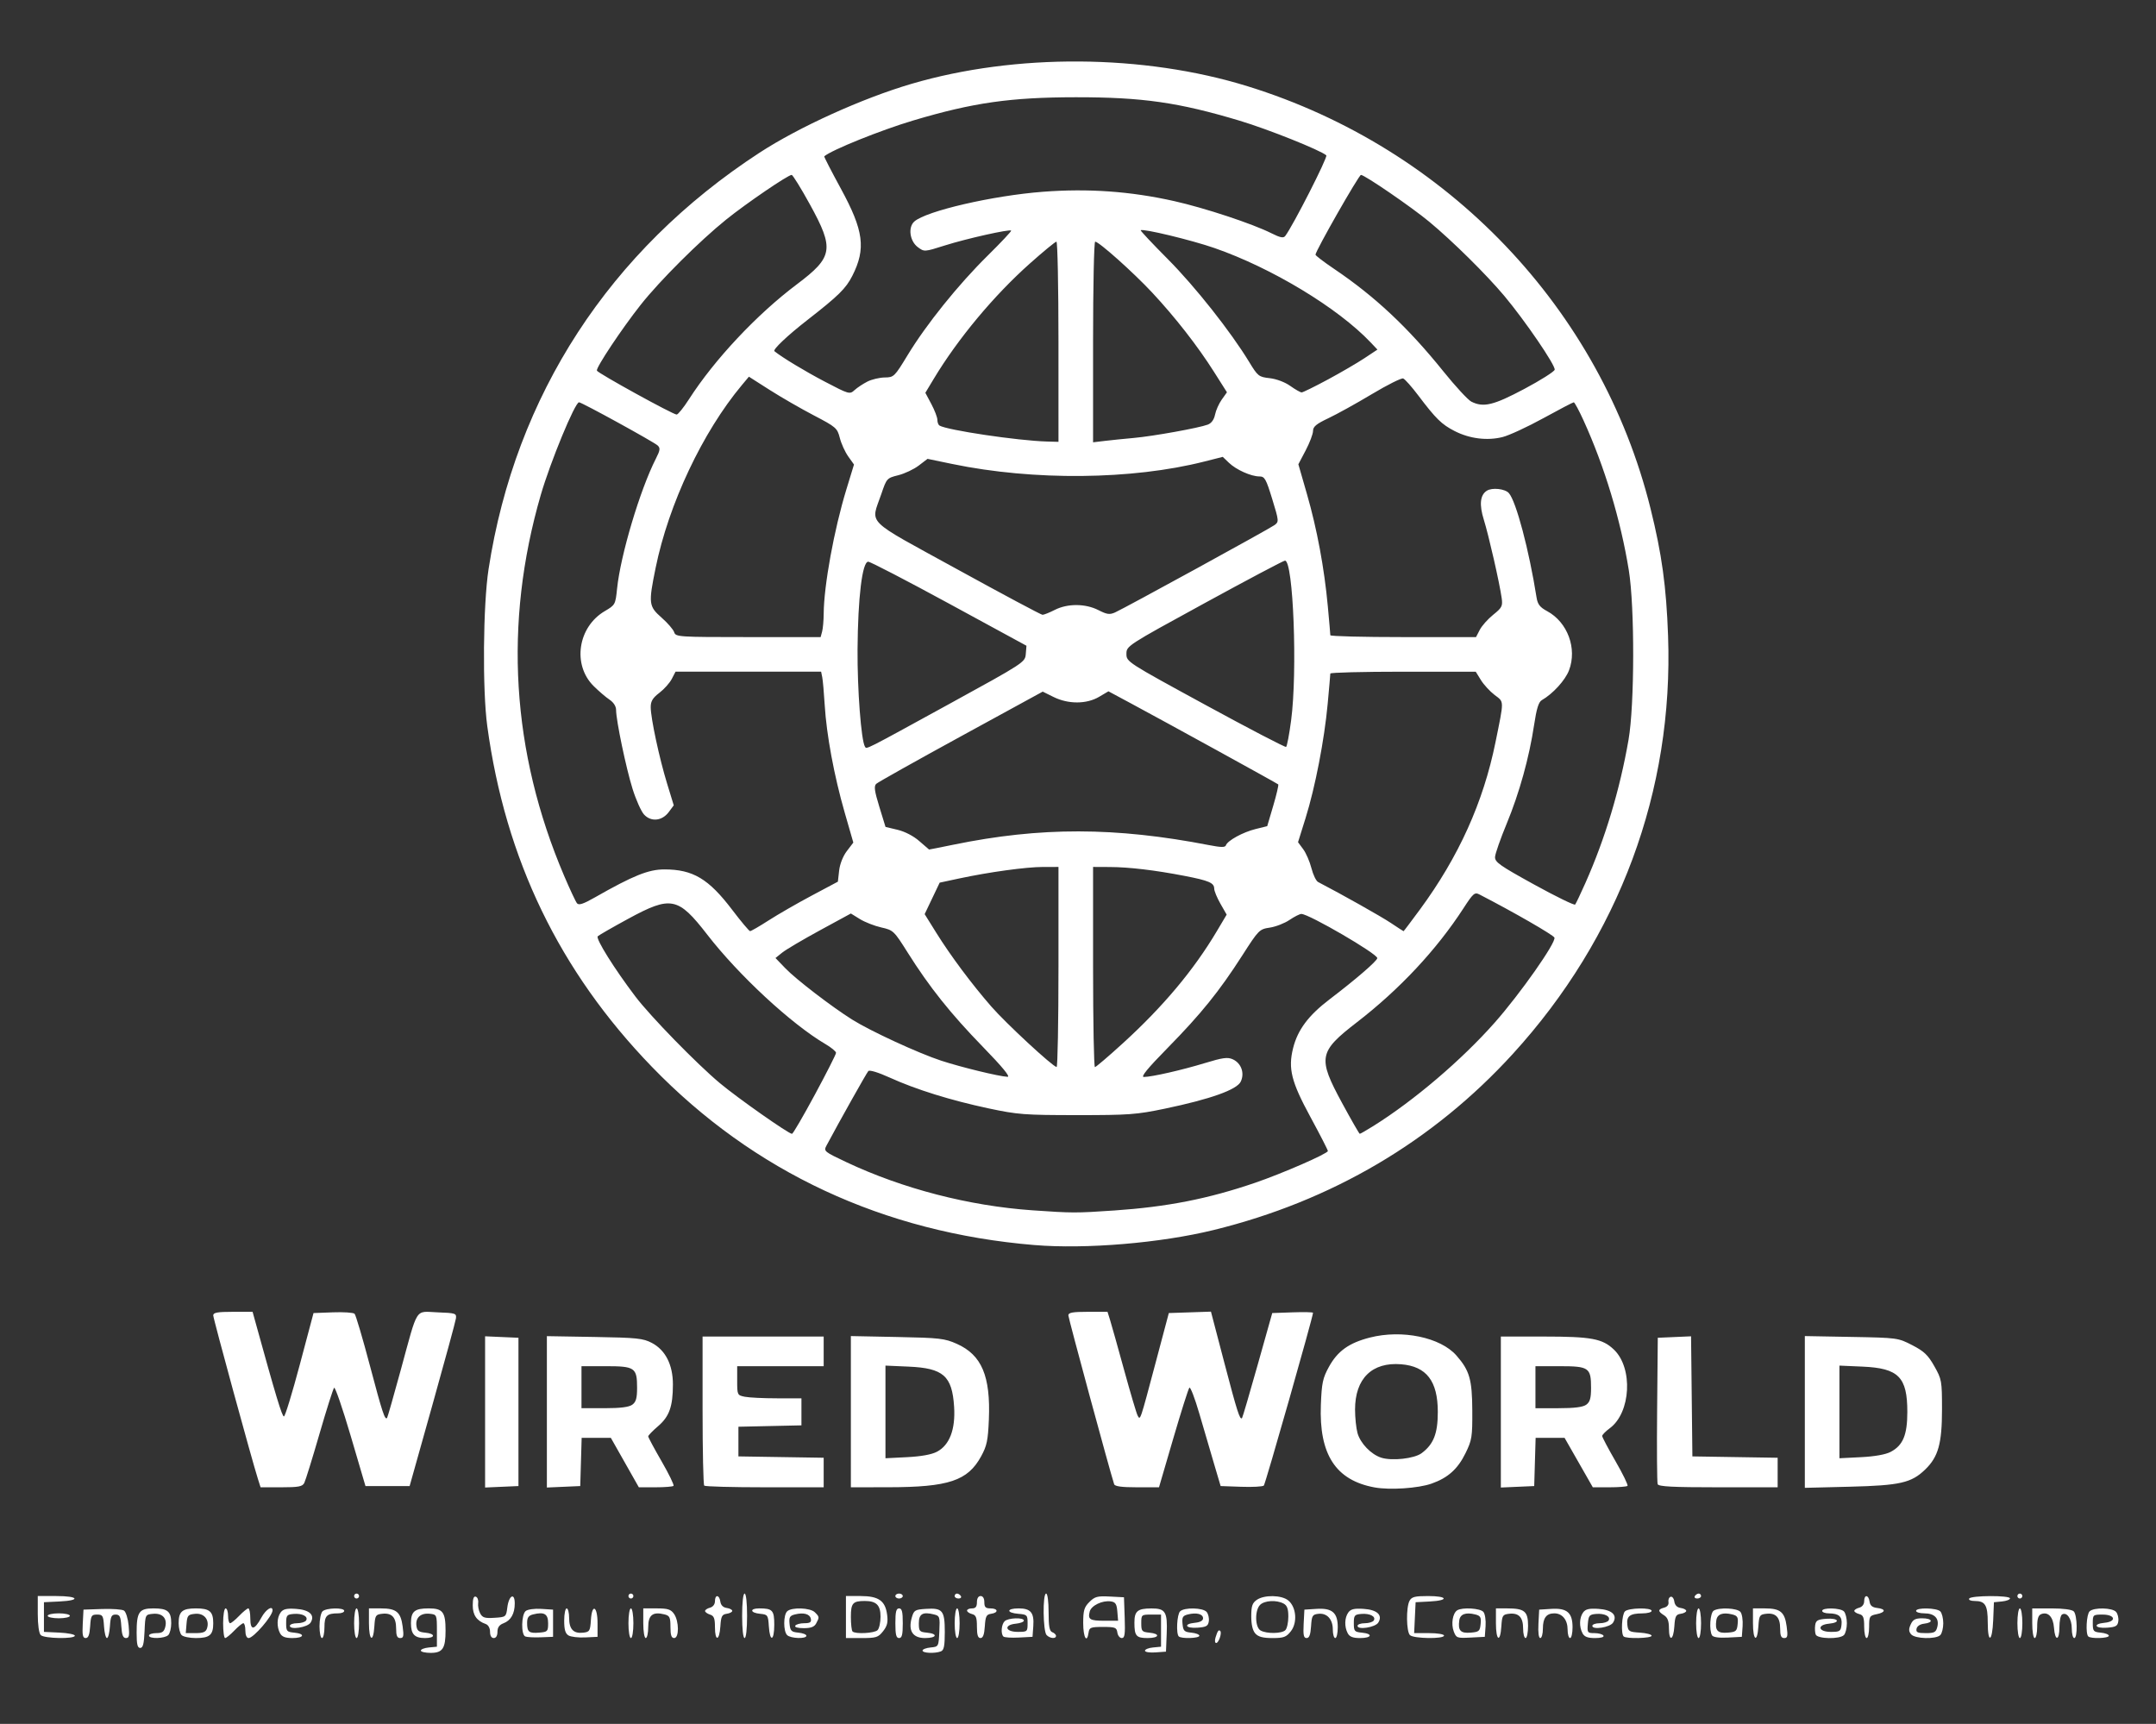 <?xml version="1.0" encoding="UTF-8" standalone="no"?>
<!-- Created with Inkscape (http://www.inkscape.org/) -->

<svg
   width="868mm"
   height="694mm"
   viewBox="0 0 868 694"
   version="1.1"
   id="svg5"
   xml:space="preserve"
   sodipodi:docname="wired_world_logo.svg"
   xmlns:inkscape="http://www.inkscape.org/namespaces/inkscape"
   xmlns:sodipodi="http://sodipodi.sourceforge.net/DTD/sodipodi-0.dtd"
   xmlns="http://www.w3.org/2000/svg"
   xmlns:svg="http://www.w3.org/2000/svg"><rect x="0" y="0" width="868" height="694" fill="#333333" stroke="none"/><sodipodi:namedview
     id="namedview7"
     pagecolor="#ffffff"
     bordercolor="#000000"
     borderopacity="0.25"
     inkscape:showpageshadow="2"
     inkscape:pageopacity="0.0"
     inkscape:pagecheckerboard="0"
     inkscape:deskcolor="#d1d1d1"
     inkscape:document-units="mm"
     showgrid="false"
     inkscape:lockguides="false" /><defs
     id="defs2" /><g
     inkscape:label="Layer 1"
     inkscape:groupmode="layer"
     id="layer1"><path
       style="fill:#ffffff;fill-opacity:1;stroke-width:0.995"
       d="m 169.429,664.491 c 0,-0.513 1.455,-1.072 3.234,-1.244 l 3.234,-0.312 v -6.467 c 0,-6.35 -0.051,-6.473 -2.796,-6.788 -3.633,-0.417 -5.838,1.486 -5.463,4.713 0.244,2.099 0.895,2.63 3.533,2.884 4.232,0.408 4.192,2.176 -0.05,2.176 -4.224,0 -5.671,-1.524 -5.671,-5.97 0,-4.755 1.451,-5.97 7.129,-5.97 5.7,0 6.801,1.45 6.801,8.955 0,7.194 -1.181,8.955 -6.005,8.955 -2.17,0 -3.945,-0.419 -3.945,-0.932 z m 201.983,0 c 0,-0.513 1.455,-1.072 3.234,-1.244 3.232,-0.312 3.234,-0.316 3.529,-6.5 0.28,-5.858 0.164,-6.221 -2.16,-6.804 -4.534,-1.138 -6.095,-0.228 -6.095,3.554 0,3.186 0.263,3.494 3.234,3.781 4.618,0.445 4.007,2.176 -0.768,2.176 -4.921,0 -6.821,-2.925 -5.32,-8.187 0.864,-3.028 1.261,-3.276 5.7,-3.561 6.72,-0.432 7.602,0.645 7.602,9.277 0,5.679 -0.338,7.364 -1.574,7.838 -2.432,0.933 -7.381,0.714 -7.381,-0.328 z m 89.549,0.057 c 0,-0.544 1.455,-1.129 3.234,-1.301 l 3.234,-0.312 v -6.467 -6.467 h -3.98 c -3.885,0 -3.98,0.083 -3.98,3.482 0,3.202 0.261,3.508 3.234,3.794 4.576,0.441 4.028,2.176 -0.688,2.176 -4.58,0 -5.305,-0.847 -5.305,-6.201 0,-4.667 1.243,-5.703 6.866,-5.724 5.631,-0.021 6.488,1.387 6.137,10.091 l -0.294,7.306 -4.229,0.306 c -2.344,0.17 -4.229,-0.135 -4.229,-0.683 z m -405.957,-7.151 c 0,-8.472 0.972,-9.885 6.801,-9.885 5.678,0 7.129,1.215 7.129,5.97 0,1.97 -0.537,4.119 -1.194,4.776 -1.441,1.441 -7.761,1.603 -7.761,0.199 0,-0.547 1.335,-0.995 2.966,-0.995 2.338,0 3.099,-0.529 3.594,-2.5 0.868,-3.456 -1.192,-5.631 -4.982,-5.262 -3.063,0.299 -3.07,0.313 -3.364,7.016 -0.222,5.078 -0.647,6.716 -1.741,6.716 -1.107,0 -1.447,-1.418 -1.447,-6.035 z m 434.37,1.807 c 0.803,-2.612 1.261,-3.243 1.894,-2.61 0.76,0.76 -0.62,4.849 -1.636,4.849 -0.522,0 -0.637,-1.004 -0.258,-2.239 z M 16.4,658.259 c -0.711,-0.711 -1.194,-4.135 -1.194,-8.457 v -7.263 h 7.462 c 9.006,0 10.013,1.774 1.244,2.191 l -6.219,0.296 v 5.97 5.97 l 6.219,0.296 c 3.42,0.163 6.219,0.723 6.219,1.244 0,1.389 -12.316,1.168 -13.731,-0.246 z m 16.915,-4.527 0.298,-5.721 7.462,-0.255 c 4.104,-0.14 8.083,0.148 8.842,0.64 0.759,0.492 1.599,3.182 1.868,5.976 0.4,4.164 0.206,5.081 -1.076,5.081 -1.161,0 -1.643,-1.22 -1.868,-4.726 -0.254,-3.962 -0.625,-4.726 -2.293,-4.726 -1.668,0 -2.039,0.764 -2.293,4.726 -0.167,2.599 -0.702,4.726 -1.189,4.726 -0.487,0 -1.022,-2.127 -1.189,-4.726 -0.276,-4.297 -0.529,-4.726 -2.791,-4.726 -2.262,0 -2.515,0.429 -2.791,4.726 -0.218,3.396 -0.722,4.726 -1.791,4.726 -1.182,0 -1.426,-1.174 -1.189,-5.721 z m 39.8,4.527 c -0.657,-0.657 -1.194,-2.806 -1.194,-4.776 0,-4.726 1.451,-5.97 6.965,-5.97 5.514,0 6.965,1.244 6.965,5.97 0,4.726 -1.451,5.97 -6.965,5.97 -2.517,0 -5.114,-0.537 -5.771,-1.194 z m 10.236,-2.748 c 1.08,-3.401 -1.191,-6.165 -4.78,-5.817 -2.877,0.279 -3.196,0.649 -3.476,4.038 l -0.309,3.731 h 3.973 c 3.074,0 4.113,-0.442 4.593,-1.952 z m 6.479,-2.028 c 0,-3.317 0.442,-5.97 0.995,-5.97 0.547,0 0.995,1.343 0.995,2.985 0,1.642 0.364,2.985 0.809,2.985 0.445,0 2.096,-1.343 3.669,-2.985 1.573,-1.642 3.224,-2.985 3.669,-2.985 0.445,0 0.809,1.828 0.809,4.063 0,4.977 1.636,4.832 4.477,-0.396 1.762,-3.241 4.477,-4.996 4.477,-2.893 0,2.279 -7.671,11.166 -9.639,11.166 -0.788,0 -1.306,-1.184 -1.306,-2.985 0,-1.642 -0.364,-2.985 -0.809,-2.985 -0.445,0 -2.096,1.343 -3.669,2.985 -1.573,1.642 -3.224,2.985 -3.669,2.985 -0.445,0 -0.809,-2.686 -0.809,-5.97 z m 22.92,4.045 c -1.403,-2.621 -1.295,-6.288 0.247,-8.396 0.98,-1.34 2.403,-1.673 6.117,-1.434 5.499,0.355 7.821,2.522 5.933,5.536 -1.208,1.928 -8.352,3.044 -8.352,1.304 0,-0.58 1.317,-1.055 2.926,-1.055 1.609,0 3.234,-0.498 3.61,-1.106 0.987,-1.596 -1.578,-2.936 -5.044,-2.635 -2.699,0.234 -2.985,0.593 -2.985,3.742 0,3.202 0.261,3.508 3.234,3.794 4.588,0.442 4.022,2.176 -0.711,2.176 -2.882,0 -4.223,-0.519 -4.975,-1.925 z m 15.885,-2.851 c 0,-2.627 0.537,-5.313 1.194,-5.97 1.44,-1.44 8.756,-1.606 8.756,-0.199 0,0.547 -1.083,0.995 -2.406,0.995 -4.609,0 -5.554,0.949 -5.554,5.579 0,2.404 -0.448,4.371 -0.995,4.371 -0.547,0 -0.995,-2.149 -0.995,-4.776 z m 13.93,-1.194 c 0,-3.317 0.442,-5.97 0.995,-5.97 0.553,0 0.995,2.653 0.995,5.97 0,3.317 -0.442,5.97 -0.995,5.97 -0.553,0 -0.995,-2.653 -0.995,-5.97 z m 5.97,0 v -5.97 h 4.785 c 6.24,0 7.996,1.444 8.777,7.214 0.537,3.973 0.38,4.726 -0.989,4.726 -1.227,0 -1.628,-0.95 -1.628,-3.858 0,-4.521 -1.762,-6.362 -5.661,-5.915 -2.577,0.295 -2.82,0.692 -3.1,5.047 -0.438,6.818 -2.184,5.824 -2.184,-1.244 z m 48.755,3.451 c 0,-1.5 -0.704,-2.768 -1.741,-3.136 -3.629,-1.287 -5.224,-3.582 -5.224,-7.517 0,-2.69 0.388,-3.776 1.244,-3.485 0.684,0.233 1.107,1.372 0.939,2.531 -0.168,1.159 0.197,3.044 0.809,4.188 0.929,1.736 1.888,2.031 5.777,1.78 4.613,-0.297 4.669,-0.343 5.161,-4.203 0.617,-4.839 2.985,-6.099 2.985,-1.588 0,4.127 -1.554,6.866 -4.538,8 -1.688,0.642 -2.427,1.687 -2.427,3.435 0,1.57 -0.56,2.512 -1.492,2.512 -0.934,0 -1.492,-0.943 -1.492,-2.519 z m 14.179,1.883 c -1.735,-0.732 -1.6,-8.774 0.171,-10.245 0.792,-0.657 3.531,-1.04 6.219,-0.868 l 4.804,0.306 v 5.472 5.472 l -4.975,0.193 c -2.736,0.106 -5.535,-0.043 -6.219,-0.332 z m 9.204,-5.32 c 0,-3.771 -1.562,-4.691 -6.049,-3.565 -1.835,0.46 -2.409,1.272 -2.409,3.405 0,3.691 0.74,4.279 4.939,3.925 3.298,-0.278 3.518,-0.513 3.518,-3.765 z m 8.209,4.906 c -1.284,-0.766 -1.741,-2.332 -1.741,-5.964 0,-2.709 0.448,-4.926 0.995,-4.926 0.547,0 0.995,1.736 0.995,3.858 0,4.521 1.762,6.362 5.661,5.915 2.583,-0.296 2.82,-0.687 3.102,-5.111 0.434,-6.796 2.679,-5.631 2.679,1.391 v 5.39 l -4.975,0.243 c -2.736,0.134 -5.759,-0.224 -6.716,-0.796 z m 24.129,-4.92 c 0,-3.317 0.442,-5.97 0.995,-5.97 0.553,0 0.995,2.653 0.995,5.97 0,3.317 -0.442,5.97 -0.995,5.97 -0.553,0 -0.995,-2.653 -0.995,-5.97 z m 5.97,0 v -5.97 h 5.416 c 4.469,0 5.687,0.387 6.965,2.211 2.054,2.932 2.093,9.729 0.056,9.729 -1.105,0 -1.492,-1.159 -1.492,-4.459 0,-3.891 -0.308,-4.536 -2.416,-5.065 -4.702,-1.18 -6.539,0.256 -6.539,5.113 0,2.426 -0.448,4.41 -0.995,4.41 -0.553,0 -0.995,-2.653 -0.995,-5.97 z m 28.855,1.56 c 0,-3.537 -0.394,-4.536 -1.99,-5.042 -1.094,-0.347 -1.99,-0.997 -1.99,-1.443 0,-0.447 0.895,-1.046 1.99,-1.332 1.191,-0.311 1.99,-1.357 1.99,-2.604 0,-2.795 1.768,-2.668 2.17,0.156 0.204,1.439 1.118,2.352 2.557,2.557 1.231,0.175 2.239,0.703 2.239,1.175 0,0.471 -1.007,1 -2.239,1.175 -1.91,0.271 -2.283,1.011 -2.542,5.044 -0.383,5.97 -2.184,6.23 -2.184,0.316 z m 10.945,-4.545 c 0,-5.307 0.405,-8.955 0.995,-8.955 0.59,0 0.995,3.648 0.995,8.955 0,5.307 -0.405,8.955 -0.995,8.955 -0.59,0 -0.995,-3.648 -0.995,-8.955 z m 10.751,4.229 c -0.291,-4.532 -0.436,-4.739 -3.537,-5.038 -4.02,-0.388 -4.291,-2.176 -0.33,-2.176 5.354,0 6.051,0.757 6.051,6.574 0,6.619 -1.767,7.137 -2.184,0.64 z m 7.358,3.532 c -1.545,-1.545 -1.545,-8.007 0,-9.552 1.742,-1.742 9.311,-1.492 11.172,0.37 1.85,1.85 1.866,1.983 0.534,4.472 -0.756,1.413 -2.094,1.925 -5.034,1.925 -2.416,0 -3.76,-0.395 -3.389,-0.995 0.338,-0.547 1.965,-0.995 3.614,-0.995 2.313,0 2.923,-0.396 2.666,-1.73 -0.384,-1.995 -2.875,-2.696 -6.419,-1.807 -2.082,0.523 -2.421,1.121 -2.16,3.819 0.271,2.805 0.708,3.238 3.543,3.511 1.779,0.171 3.234,0.731 3.234,1.244 0,1.357 -6.356,1.142 -7.761,-0.262 z m 23.681,-7.263 v -8.457 h 5.86 c 7.275,0 9.969,1.879 10.715,7.473 0.414,3.101 0.058,4.568 -1.627,6.706 -1.953,2.477 -2.762,2.736 -8.552,2.736 h -6.395 z m 12.736,5.273 c 0.657,-0.657 1.194,-3.104 1.194,-5.437 0,-4.618 -1.69,-6.303 -6.321,-6.303 -4.856,0 -5.619,0.87 -5.619,6.408 0,2.86 0.298,5.499 0.663,5.864 1.133,1.133 8.824,0.728 10.083,-0.531 z m 7.164,-2.786 c 0,-4.643 0.332,-5.97 1.492,-5.97 1.161,0 1.492,1.327 1.492,5.97 0,4.643 -0.332,5.97 -1.492,5.97 -1.161,0 -1.492,-1.327 -1.492,-5.97 z m 23.88,0 c 0,-3.317 0.442,-5.97 0.995,-5.97 0.553,0 0.995,2.653 0.995,5.97 0,3.317 -0.442,5.97 -0.995,5.97 -0.553,0 -0.995,-2.653 -0.995,-5.97 z m 8.955,1.399 c 0,-3.734 -0.364,-4.666 -1.99,-5.091 -1.094,-0.286 -1.99,-0.916 -1.99,-1.399 0,-0.483 0.895,-0.879 1.99,-0.879 1.459,0 1.99,-0.663 1.99,-2.487 0,-1.548 0.564,-2.487 1.492,-2.487 0.929,0 1.492,0.94 1.492,2.487 0,1.99 0.497,2.487 2.487,2.487 3.095,0 3.295,1.737 0.249,2.17 -1.91,0.271 -2.283,1.011 -2.542,5.044 -0.213,3.318 -0.732,4.726 -1.741,4.726 -1.045,0 -1.438,-1.248 -1.438,-4.571 z m 10.657,3.951 c -1.118,-1.118 -0.823,-4.836 0.487,-6.146 1.405,-1.405 7.761,-1.619 7.761,-0.262 0,0.513 -1.455,1.072 -3.234,1.244 -4.965,0.479 -4.327,3.297 0.746,3.297 3.885,0 3.98,-0.083 3.98,-3.482 0,-3.306 -0.189,-3.498 -3.731,-3.791 -4.922,-0.407 -4.819,-2.179 0.127,-2.179 4.875,0 6.294,1.717 5.904,7.14 l -0.31,4.302 -5.512,0.292 c -3.032,0.161 -5.83,-0.026 -6.219,-0.415 z m 17.402,-0.574 c -1.47,-1.47 -1.652,-16.716 -0.199,-16.716 0.575,0 0.995,3.161 0.995,7.494 0,5.743 0.349,7.627 1.492,8.066 0.821,0.315 1.492,0.973 1.492,1.461 0,1.284 -2.384,1.092 -3.781,-0.305 z m 14.726,-4.821 c 0,-5.092 0.382,-6.397 2.492,-8.507 2.175,-2.175 3.218,-2.454 8.209,-2.193 l 5.717,0.298 0.289,8.209 c 0.236,6.692 0.019,8.209 -1.175,8.209 -0.805,0 -1.607,-1.007 -1.781,-2.239 -0.286,-2.012 -0.873,-2.239 -5.79,-2.239 -4.918,0 -5.505,0.227 -5.79,2.239 -0.658,4.633 -2.17,2.002 -2.17,-3.776 z m 13.741,-4.681 c -0.252,-3.047 -0.737,-3.792 -2.642,-4.062 -3.387,-0.48 -7.839,1.658 -8.469,4.067 -0.834,3.189 0.022,3.726 5.946,3.726 h 5.474 z m 24.732,10.033 c -1.133,-1.133 -0.728,-8.824 0.531,-10.083 1.681,-1.681 9.246,-1.509 10.7,0.244 0.656,0.791 1.047,2.47 0.868,3.731 -0.273,1.924 -1.006,2.343 -4.554,2.599 -4.904,0.355 -5.843,-1.517 -0.995,-1.984 2.058,-0.198 3.234,-0.849 3.234,-1.791 0,-1.748 -2.657,-2.426 -6.109,-1.56 -2.082,0.523 -2.421,1.121 -2.16,3.819 0.271,2.805 0.708,3.238 3.543,3.511 1.779,0.171 3.234,0.731 3.234,1.244 0,1.054 -7.27,1.29 -8.292,0.269 z m 30.833,-1.156 c -1.08,-1.194 -1.647,-3.57 -1.647,-6.909 0,-4.131 0.416,-5.381 2.211,-6.638 3,-2.101 9.958,-1.99 12.666,0.203 3.256,2.636 3.798,8.961 1.065,12.427 -1.865,2.366 -2.866,2.736 -7.403,2.736 -3.819,0 -5.694,-0.495 -6.893,-1.82 z m 12.084,-1.364 c 0.657,-0.657 1.194,-3.104 1.194,-5.437 0,-3.177 -0.484,-4.502 -1.925,-5.273 -2.845,-1.523 -7.663,-1.251 -9.447,0.534 -2.185,2.185 -2.067,8.989 0.178,10.297 2.405,1.401 8.553,1.328 10,-0.119 z m 7.363,-2.537 0.298,-5.721 4.832,-0.308 c 6.376,-0.406 8.601,1.516 8.601,7.427 0,2.378 -0.448,4.323 -0.995,4.323 -0.547,0 -0.995,-1.535 -0.995,-3.411 0,-4.183 -2.363,-6.748 -5.846,-6.344 -2.358,0.273 -2.64,0.76 -2.914,5.029 -0.218,3.396 -0.722,4.726 -1.791,4.726 -1.182,0 -1.426,-1.174 -1.189,-5.721 z m 17.746,3.797 c -1.403,-2.621 -1.295,-6.288 0.247,-8.396 0.98,-1.34 2.403,-1.673 6.117,-1.434 5.499,0.355 7.821,2.522 5.933,5.536 -1.208,1.928 -8.352,3.044 -8.352,1.304 0,-0.58 1.317,-1.055 2.926,-1.055 1.609,0 3.234,-0.498 3.61,-1.106 0.987,-1.596 -1.578,-2.936 -5.044,-2.635 -2.699,0.234 -2.985,0.593 -2.985,3.742 0,3.202 0.261,3.508 3.234,3.794 4.588,0.442 4.022,2.176 -0.711,2.176 -2.882,0 -4.223,-0.519 -4.975,-1.925 z m 25.039,0.731 c -1.464,-1.464 -1.579,-11.153 -0.164,-13.796 0.855,-1.598 2.121,-1.925 7.463,-1.925 7.966,0 8.544,1.781 0.711,2.189 l -5.721,0.298 -0.296,6.219 -0.296,6.219 h 6.017 c 3.348,0 6.017,0.441 6.017,0.995 0,1.426 -12.284,1.248 -13.731,-0.199 z m 17.65,-1.454 c -1.147,-3.017 -0.442,-7.36 1.383,-8.521 2.033,-1.293 9.316,-0.846 10.556,0.648 0.648,0.78 1.038,3.355 0.868,5.721 l -0.309,4.302 -5.727,0.299 c -5.453,0.284 -5.777,0.167 -6.771,-2.449 z m 10.818,-3.039 c 0.261,-2.698 -0.078,-3.297 -2.16,-3.819 -3.843,-0.965 -6.079,-0.14 -6.437,2.375 -0.585,4.11 0.497,5.288 4.548,4.953 3.406,-0.282 3.767,-0.594 4.048,-3.509 z m 6.158,-0.283 v -5.97 h 4.543 c 6.987,0 8.392,1.172 8.392,7 0,2.717 -0.448,4.94 -0.995,4.94 -0.547,0 -0.995,-1.736 -0.995,-3.858 0,-4.521 -1.762,-6.362 -5.661,-5.915 -2.577,0.295 -2.82,0.692 -3.1,5.047 -0.438,6.818 -2.184,5.824 -2.184,-1.244 z m 17.114,0.249 0.298,-5.721 4.832,-0.308 c 6.376,-0.406 8.601,1.516 8.601,7.427 0,2.378 -0.448,4.323 -0.995,4.323 -0.547,0 -0.995,-1.535 -0.995,-3.411 0,-3.921 -2.14,-6.539 -5.345,-6.539 -3.21,0 -4.605,1.869 -4.605,6.169 0,2.08 -0.47,3.781 -1.045,3.781 -0.643,0 -0.93,-2.2 -0.746,-5.721 z m 17.746,3.797 c -1.403,-2.621 -1.295,-6.288 0.247,-8.396 0.98,-1.34 2.403,-1.673 6.117,-1.434 5.499,0.355 7.821,2.522 5.933,5.536 -1.208,1.928 -8.352,3.044 -8.352,1.304 0,-0.58 1.317,-1.055 2.926,-1.055 1.609,0 3.234,-0.498 3.61,-1.106 0.987,-1.596 -1.578,-2.936 -5.044,-2.635 -2.676,0.232 -3.017,0.646 -3.294,3.99 -0.294,3.551 -0.165,3.731 2.678,3.731 1.643,0 3.263,0.448 3.601,0.995 0.371,0.6 -0.973,0.995 -3.389,0.995 -2.94,0 -4.277,-0.511 -5.034,-1.925 z m 16.548,1.261 c -1.133,-1.133 -0.728,-8.824 0.531,-10.083 1.438,-1.438 10.746,-1.611 10.746,-0.199 0,0.547 -1.679,1.002 -3.731,1.01 -5.003,0.02 -6.445,1.11 -6.05,4.57 0.305,2.672 0.666,2.899 5.055,3.18 2.599,0.167 4.726,0.726 4.726,1.244 0,1.057 -10.245,1.309 -11.277,0.277 z m 18.241,-3.308 c 0,-2.894 -0.54,-4.309 -1.99,-5.214 -2.531,-1.581 -2.515,-2.385 0.061,-3.058 1.26,-0.33 1.932,-1.198 1.741,-2.252 -0.171,-0.943 0.215,-1.899 0.857,-2.124 0.642,-0.225 1.313,0.624 1.492,1.887 0.212,1.496 1.106,2.407 2.564,2.614 1.231,0.175 2.239,0.703 2.239,1.175 0,0.471 -1.008,1 -2.239,1.175 -1.91,0.271 -2.283,1.011 -2.542,5.044 -0.367,5.719 -2.184,6.346 -2.184,0.755 z m 10.945,-1.998 c 0,-3.317 0.442,-5.97 0.995,-5.97 0.553,0 0.995,2.653 0.995,5.97 0,3.317 -0.442,5.97 -0.995,5.97 -0.553,0 -0.995,-2.653 -0.995,-5.97 z m 6.42,4.897 c -1.26,-2.038 -0.797,-9.042 0.658,-9.963 2.211,-1.4 9.469,-1.053 10.771,0.515 0.648,0.78 1.038,3.355 0.868,5.721 l -0.309,4.302 -5.633,0.296 c -3.532,0.185 -5.902,-0.139 -6.354,-0.871 z m 10.307,-4.615 c 0.261,-2.698 -0.078,-3.297 -2.16,-3.819 -3.843,-0.965 -6.079,-0.14 -6.437,2.375 -0.585,4.11 0.497,5.288 4.548,4.953 3.406,-0.282 3.767,-0.594 4.048,-3.509 z m 6.158,-0.283 v -5.97 h 4.785 c 6.24,0 7.996,1.444 8.777,7.214 0.537,3.973 0.38,4.726 -0.989,4.726 -1.227,0 -1.628,-0.95 -1.628,-3.858 0,-4.521 -1.762,-6.362 -5.661,-5.915 -2.577,0.295 -2.82,0.692 -3.1,5.047 -0.438,6.818 -2.184,5.824 -2.184,-1.244 z m 25.262,4.55 c -0.3,-0.781 -0.398,-2.46 -0.217,-3.731 0.276,-1.945 0.998,-2.36 4.556,-2.617 4.904,-0.355 5.843,1.517 0.995,1.984 -4.965,0.479 -4.327,3.297 0.746,3.297 3.65,0 4.007,-0.239 4.308,-2.877 0.373,-3.265 -1.046,-4.548 -5.055,-4.57 -1.505,-0.008 -2.736,-0.463 -2.736,-1.01 0,-1.407 7.316,-1.241 8.756,0.199 0.657,0.657 1.194,2.806 1.194,4.776 0,1.97 -0.537,4.119 -1.194,4.776 -1.731,1.731 -10.671,1.553 -11.353,-0.226 z m 19.512,-3.15 c 0,-3.734 -0.364,-4.666 -1.99,-5.091 -1.095,-0.286 -1.99,-0.864 -1.99,-1.283 0,-0.42 0.895,-0.997 1.99,-1.283 1.191,-0.311 1.99,-1.357 1.99,-2.604 0,-2.795 1.768,-2.668 2.17,0.156 0.228,1.603 1.095,2.328 3.054,2.554 3.62,0.416 3.486,1.774 -0.249,2.521 -2.789,0.558 -2.985,0.893 -2.985,5.099 0,2.476 -0.448,4.502 -0.995,4.502 -0.547,0 -0.995,-2.057 -0.995,-4.571 z m 18.88,3.049 c -0.966,-1.164 -1,-2.1 -0.143,-3.98 0.882,-1.937 1.863,-2.458 4.624,-2.458 4.124,0 4.737,1.715 0.776,2.173 -1.645,0.19 -2.859,1.006 -3.058,2.056 -0.271,1.426 0.399,1.741 3.704,1.741 3.479,0 4.12,-0.344 4.662,-2.5 0.852,-3.394 -1.111,-5.46 -5.189,-5.46 -1.848,0 -3.361,-0.448 -3.361,-0.995 0,-1.41 8.312,-1.24 9.751,0.199 0.657,0.657 1.194,2.806 1.194,4.776 0,1.97 -0.537,4.119 -1.194,4.776 -1.754,1.754 -10.233,1.518 -11.765,-0.328 z m 30.869,-4.746 c 0,-6.985 -1.01,-8.656 -5.233,-8.656 -1.643,0 -2.585,-0.42 -2.23,-0.995 0.779,-1.26 16.417,-1.32 16.417,-0.063 0,0.513 -1.455,1.072 -3.234,1.244 l -3.234,0.312 -0.292,7.214 c -0.358,8.846 -2.195,9.637 -2.195,0.945 z m 11.94,0.298 c 0,-3.317 0.442,-5.97 0.995,-5.97 0.553,0 0.995,2.653 0.995,5.97 0,3.317 -0.442,5.97 -0.995,5.97 -0.553,0 -0.995,-2.653 -0.995,-5.97 z m 5.97,0 v -5.97 h 7.761 c 4.71,0 8.23,0.469 8.955,1.194 1.438,1.438 1.611,10.746 0.199,10.746 -0.547,0 -0.995,-1.736 -0.995,-3.858 0,-3.917 -2.022,-6.804 -3.936,-5.621 -0.571,0.353 -1.039,2.63 -1.039,5.061 0,5.583 -1.772,5.819 -2.182,0.291 -0.326,-4.394 -2.366,-6.581 -5.146,-5.515 -1.176,0.451 -1.628,1.877 -1.628,5.133 0,2.48 -0.448,4.509 -0.995,4.509 -0.553,0 -0.995,-2.653 -0.995,-5.97 z m 22.553,5.307 c -1.133,-1.133 -0.728,-8.824 0.531,-10.083 1.681,-1.681 9.246,-1.509 10.7,0.244 0.656,0.791 1.047,2.47 0.868,3.731 -0.273,1.924 -1.006,2.343 -4.554,2.599 -4.904,0.355 -5.843,-1.517 -0.995,-1.984 4.965,-0.479 4.327,-3.297 -0.746,-3.297 -3.885,0 -3.98,0.083 -3.98,3.482 0,3.202 0.261,3.508 3.234,3.794 1.779,0.171 3.234,0.731 3.234,1.244 0,1.054 -7.27,1.29 -8.292,0.269 z M 19.186,650.498 c 0,-0.547 2.015,-0.995 4.477,-0.995 2.463,0 4.477,0.448 4.477,0.995 0,0.547 -2.015,0.995 -4.477,0.995 -2.463,0 -4.477,-0.448 -4.477,-0.995 z m 123.379,-7.96 c 0,-0.547 0.448,-0.995 0.995,-0.995 0.547,0 0.995,0.448 0.995,0.995 0,0.547 -0.448,0.995 -0.995,0.995 -0.547,0 -0.995,-0.448 -0.995,-0.995 z m 110.444,0 c 0,-0.547 0.448,-0.995 0.995,-0.995 0.547,0 0.995,0.448 0.995,0.995 0,0.547 -0.448,0.995 -0.995,0.995 -0.547,0 -0.995,-0.448 -0.995,-0.995 z m 107.459,0 c 0,-0.547 0.672,-0.995 1.492,-0.995 0.821,0 1.492,0.448 1.492,0.995 0,0.547 -0.672,0.995 -1.492,0.995 -0.821,0 -1.492,-0.448 -1.492,-0.995 z m 23.88,0 c 0,-0.547 0.421,-0.995 0.936,-0.995 0.515,0 1.213,0.448 1.551,0.995 0.338,0.547 -0.083,0.995 -0.936,0.995 -0.853,0 -1.551,-0.448 -1.551,-0.995 z m 298,0 c 0.338,-0.547 1.036,-0.995 1.551,-0.995 0.515,0 0.936,0.448 0.936,0.995 0,0.547 -0.698,0.995 -1.551,0.995 -0.853,0 -1.274,-0.448 -0.936,-0.995 z m 129.846,0 c 0,-0.547 0.448,-0.995 0.995,-0.995 0.547,0 0.995,0.448 0.995,0.995 0,0.547 -0.448,0.995 -0.995,0.995 -0.547,0 -0.995,-0.448 -0.995,-0.995 z m -258.777,-43.727 c -15.659,-2.865 -22.41,-13.243 -21.639,-33.265 0.339,-8.784 0.751,-10.731 3.229,-15.252 3.497,-6.379 8.075,-9.658 16.499,-11.815 12.928,-3.311 28.41,-0.106 34.834,7.21 5.307,6.045 6.342,9.637 6.403,22.225 0.051,10.603 -0.151,11.863 -2.758,17.172 -3.118,6.349 -7.055,9.87 -13.635,12.191 -5.362,1.892 -16.796,2.656 -22.933,1.534 z m 18.925,-13.785 c 4.826,-3.597 6.516,-7.905 6.516,-16.614 0,-12.418 -4.543,-18.335 -14.727,-19.179 -11.754,-0.975 -18.601,5.748 -18.589,18.25 0,3.248 0.448,7.497 0.989,9.444 1.148,4.133 5.458,8.604 9.557,9.913 4.328,1.382 13.312,0.38 16.255,-1.813 z m -468.463,10.499 c -2.488,-7.81 -18.029,-64.679 -18.029,-65.974 0,-1.131 1.681,-1.436 7.922,-1.436 h 7.922 l 1.03,3.731 c 8.322,30.142 10.857,38.528 11.597,38.381 0.485,-0.096 3.361,-9.499 6.392,-20.895 l 5.51,-20.72 7.828,-0.293 c 4.305,-0.161 8.222,0.101 8.704,0.583 0.482,0.482 3.272,9.928 6.2,20.992 4.974,18.794 6.02,21.973 6.888,20.923 0.188,-0.228 2.668,-8.922 5.511,-19.319 7.085,-25.914 5.559,-23.523 14.79,-23.175 7.298,0.275 7.697,0.408 7.411,2.475 -0.166,1.202 -4.428,16.873 -9.47,34.825 l -9.168,32.64 h -8.889 -8.889 l -5.941,-20.176 c -3.268,-11.097 -6.274,-19.828 -6.681,-19.402 -0.407,0.425 -3.075,8.833 -5.929,18.683 -2.854,9.85 -5.594,18.693 -6.089,19.651 -0.748,1.448 -2.303,1.741 -9.245,1.741 h -8.345 z m 91.42,-27.114 v -30.438 l 6.716,0.294 6.716,0.294 v 29.85 29.85 l -6.716,0.294 -6.716,0.294 z m 24.875,-0.031 v -30.469 l 19.154,0.325 c 17.086,0.29 19.579,0.548 23.094,2.392 5.491,2.88 8.499,8.811 8.491,16.746 -0.008,8.869 -1.452,12.914 -5.998,16.805 -2.171,1.858 -3.947,3.695 -3.947,4.082 0,0.387 2.422,4.899 5.383,10.027 2.961,5.128 5.125,9.582 4.809,9.897 -0.316,0.316 -3.586,0.574 -7.268,0.574 h -6.694 l -5.634,-9.95 -5.634,-9.95 h -5.878 -5.878 l -0.285,9.701 -0.285,9.701 -6.716,0.294 -6.716,0.294 v -30.469 z m 34.386,-2.874 c 1.501,-1.098 1.931,-2.615 1.931,-6.812 0,-8.081 -0.881,-8.691 -12.559,-8.691 h -9.828 v 8.457 8.457 h 9.262 c 6.429,0 9.853,-0.432 11.194,-1.412 z m 28.962,32.589 c -0.365,-0.365 -0.663,-14.021 -0.663,-30.347 v -29.684 h 24.377 24.377 v 5.97 5.97 h -17.412 -17.412 v 5.846 c 0,5.751 0.05,5.856 3.109,6.467 1.71,0.342 7.531,0.622 12.935,0.622 h 9.826 v 5.443 5.443 l -12.686,0.278 -12.686,0.278 v 5.97 5.97 l 17.164,0.272 17.164,0.272 v 5.946 5.946 h -23.714 c -13.043,0 -24.012,-0.298 -24.377,-0.663 z m 59.036,-29.777 v -30.44 l 18.656,0.372 c 17.079,0.34 19.108,0.573 24,2.755 10.025,4.471 13.624,12.973 12.901,30.479 -0.348,8.417 -0.807,10.592 -3.131,14.838 -5.375,9.817 -13.075,12.384 -37.251,12.417 l -15.174,0.021 z m 34.663,16.124 c 5.078,-2.668 7.488,-8.997 6.902,-18.128 -0.797,-12.413 -4.334,-15.528 -18.328,-16.14 l -9.308,-0.407 v 18.648 18.648 l 8.706,-0.438 c 5.633,-0.283 9.878,-1.053 12.027,-2.182 z m 71.331,13.073 c -1.753,-5.354 -18.435,-66.871 -18.435,-67.98 0,-1.112 1.716,-1.421 7.883,-1.421 h 7.883 l 1.015,3.234 c 0.558,1.779 3.104,10.845 5.658,20.149 2.554,9.303 5.012,17.586 5.463,18.407 1.087,1.979 0.894,2.549 7.259,-21.392 l 5.291,-19.9 8.48,-0.285 8.48,-0.285 5.373,20.52 c 5.186,19.803 6.31,23.314 7.149,22.309 0.215,-0.258 3.038,-9.871 6.273,-21.363 l 5.882,-20.895 8.209,-0.289 c 4.515,-0.159 8.209,-0.077 8.209,0.182 0,1.585 -19.169,68.908 -19.803,69.551 -0.428,0.434 -4.518,0.658 -9.087,0.497 l -8.308,-0.292 -2.65,-8.955 c -1.457,-4.925 -4.123,-14.016 -5.923,-20.203 -1.8,-6.186 -3.606,-10.888 -4.011,-10.447 -0.406,0.44 -3.324,9.643 -6.484,20.452 l -5.746,19.651 h -8.825 c -6.179,0 -8.947,-0.373 -9.232,-1.244 z m 155.688,-29.058 v -30.393 l 17.164,0.006 c 19.315,0.006 23.719,0.824 28.367,5.265 7.759,7.413 6.817,25.367 -1.658,31.633 -1.693,1.251 -3.078,2.663 -3.078,3.136 0,0.473 2.422,5.056 5.383,10.184 2.961,5.128 5.125,9.582 4.809,9.897 -0.316,0.316 -3.586,0.574 -7.268,0.574 h -6.694 l -5.683,-9.95 -5.683,-9.95 h -5.829 -5.829 l -0.285,9.701 -0.285,9.701 -6.716,0.294 -6.716,0.294 v -30.393 z m 34.386,-2.95 c 1.501,-1.098 1.931,-2.615 1.931,-6.812 0,-8.081 -0.881,-8.691 -12.559,-8.691 h -9.828 v 8.457 8.457 h 9.262 c 6.429,0 9.853,-0.432 11.194,-1.412 z m 28.749,31.996 c -0.265,-0.691 -0.363,-14.235 -0.217,-30.098 l 0.264,-28.843 6.698,-0.294 6.698,-0.294 0.267,24.174 0.267,24.174 17.164,0.272 17.164,0.272 v 5.946 5.946 h -23.911 c -18.334,0 -24.023,-0.293 -24.393,-1.256 z m 59.249,-29.076 v -30.55 l 18.73,0.342 c 18.558,0.339 18.783,0.369 24.519,3.327 4.754,2.451 6.342,3.964 8.881,8.457 2.983,5.28 3.091,5.892 3.092,17.412 5e-4,13.712 -1.494,19.075 -6.732,24.152 -5.582,5.411 -10.099,6.446 -30.331,6.953 l -18.159,0.455 z m 34.559,16.069 c 4.956,-2.605 6.705,-6.801 6.705,-16.084 0,-14.04 -3.522,-17.603 -18.026,-18.238 l -9.308,-0.407 v 18.648 18.648 l 8.706,-0.438 c 5.512,-0.277 9.886,-1.058 11.923,-2.129 z M 416.5,501.241 c -60.77,-5.036 -113.054,-29.39 -154.045,-71.755 -37.22,-38.467 -58.986,-83.516 -66.283,-137.185 -1.981,-14.572 -1.698,-48.752 0.523,-63.182 10.767,-69.938 48.744,-128.311 109.048,-167.613 15.917,-10.374 41.414,-21.934 61.192,-27.745 42.022,-12.346 93.468,-11.983 135.309,0.954 80.513,24.895 142.306,89.639 162.252,170.003 4.564,18.386 6.347,31.331 7.064,51.264 2.242,62.353 -19.673,121.368 -62.498,168.299 -32.142,35.224 -72.945,59.246 -120.421,70.895 -21.401,5.251 -51.458,7.777 -72.142,6.063 z m 32.025,-13.912 c 21.418,-1.469 37.838,-4.694 56.715,-11.141 11.014,-3.761 29.352,-11.764 29.352,-12.81 0,-0.423 -3.148,-6.566 -6.996,-13.65 -7.729,-14.231 -9.061,-19.52 -6.998,-27.775 1.839,-7.358 6.188,-13.174 14.69,-19.642 10.614,-8.076 19.204,-15.498 19.204,-16.592 0,-1.757 -27.448,-17.731 -30.552,-17.78 -0.66,-0.01 -2.815,1.077 -4.789,2.417 -1.974,1.34 -5.537,2.728 -7.917,3.085 -4.219,0.633 -4.497,0.913 -11.085,11.187 -9.272,14.459 -16.612,23.552 -30.085,37.271 -8.11,8.258 -10.913,11.686 -9.545,11.674 3.249,-0.029 15.379,-2.793 24.577,-5.6 7.18,-2.191 9.15,-2.458 11.214,-1.518 3.409,1.553 4.843,5.547 3.22,8.968 -1.556,3.281 -12.174,7.068 -30.606,10.918 -11.329,2.366 -14.476,2.597 -35.322,2.59 -21.095,-0.007 -23.879,-0.219 -35.587,-2.708 -15.261,-3.245 -29.319,-7.624 -39.825,-12.405 -4.567,-2.078 -8.102,-3.157 -8.603,-2.624 -0.689,0.732 -11.733,20.402 -16.869,30.044 -1.168,2.193 -0.877,2.434 8.046,6.637 22.719,10.703 49.381,17.6 74.928,19.382 15.987,1.116 17.561,1.119 32.835,0.071 z M 328.064,440.678 c 4.688,-8.688 8.524,-16.257 8.524,-16.82 0,-0.563 -1.903,-2.14 -4.229,-3.504 -13.718,-8.048 -34.903,-27.661 -47.625,-44.093 -11.736,-15.158 -14.596,-15.729 -31.83,-6.363 -6.236,3.389 -11.75,6.556 -12.254,7.038 -0.94,0.899 6.718,13.14 15.212,24.317 6.041,7.95 24.67,27.043 33.972,34.82 7.203,6.022 27.631,20.374 29.026,20.393 0.374,0.005 4.516,-7.099 9.204,-15.788 z m 224.847,12.631 c 16.373,-10.24 35.567,-26.593 48.858,-41.627 10.293,-11.644 24.784,-32.271 24.037,-34.217 -0.402,-1.048 -16.495,-10.308 -30.168,-17.358 -1.95,-1.006 -2.51,-0.523 -6.467,5.574 -10.852,16.721 -25.694,32.599 -42.849,45.843 -15.47,11.942 -15.899,14.266 -6.01,32.516 3.694,6.817 6.901,12.403 7.127,12.414 0.226,0.011 2.688,-1.404 5.473,-3.145 z M 395.661,421.401 c -12.96,-13.326 -21.49,-24.023 -30.218,-37.894 -5.529,-8.787 -5.798,-9.042 -10.64,-10.133 -2.732,-0.615 -6.604,-2.13 -8.605,-3.367 l -3.637,-2.248 -12.463,6.778 c -6.855,3.728 -13.683,7.761 -15.175,8.962 l -2.712,2.183 3.98,4.141 c 4.247,4.419 18.63,15.461 26.906,20.658 7.349,4.614 26.619,13.509 35.779,16.514 8.068,2.647 23.313,6.357 26.756,6.51 1.253,0.056 -2.077,-3.987 -9.971,-12.105 z m 30.477,-32.088 v -40.297 l -6.219,0.006 c -6.812,0.006 -21.753,2.061 -33.863,4.657 l -7.745,1.66 -3.025,6.338 -3.025,6.338 4.657,7.473 c 5.785,9.282 14.25,20.626 22.194,29.745 5.878,6.747 24.766,24.234 26.278,24.33 0.41,0.026 0.746,-18.087 0.746,-40.25 z m 26.039,30.585 c 16.17,-14.76 28.43,-29.393 37.701,-44.998 l 3.972,-6.686 -2.501,-4.376 c -1.376,-2.407 -2.507,-5.144 -2.513,-6.082 -0.016,-2.337 -2.111,-3.238 -11.952,-5.141 -11.921,-2.305 -22.282,-3.534 -30.099,-3.57 l -6.716,-0.031 v 40.297 c 0,22.163 0.336,40.292 0.746,40.287 0.41,-0.006 5.524,-4.371 11.363,-9.701 z M 309.443,370.541 c 3.711,-2.389 11.503,-6.876 17.316,-9.97 l 10.569,-5.626 0.502,-4.451 c 0.3,-2.658 1.552,-5.829 3.109,-7.87 l 2.608,-3.419 -3.486,-12.11 c -4.244,-14.746 -7.313,-31.263 -8.036,-43.252 -0.297,-4.925 -0.744,-9.962 -0.993,-11.194 l -0.453,-2.239 H 301.272 271.965 l -1.517,2.934 c -0.834,1.613 -3.085,4.129 -5.001,5.591 -2.683,2.046 -3.481,3.373 -3.47,5.773 0.019,4.479 3.468,20.565 6.595,30.759 l 2.683,8.745 -2.007,2.701 c -2.689,3.618 -7.129,4.066 -9.951,1.006 -1.16,-1.257 -3.242,-5.907 -4.628,-10.334 -2.616,-8.357 -6.633,-27.587 -6.633,-31.755 0,-1.486 -1.01,-3.067 -2.671,-4.178 -1.469,-0.983 -4.336,-3.441 -6.373,-5.461 -8.647,-8.58 -6.369,-23.801 4.516,-30.18 4.169,-2.443 4.269,-2.625 4.927,-9.055 1.378,-13.454 9.261,-39.846 15.629,-52.329 1.704,-3.34 1.826,-4.232 0.722,-5.275 -1.507,-1.423 -30.589,-17.394 -31.672,-17.394 -1.632,0 -11.538,23.993 -15.404,37.312 -15,51.669 -11.826,103.495 9.384,153.264 2.324,5.453 4.664,10.451 5.199,11.106 0.73,0.894 2.507,0.318 7.114,-2.306 15.548,-8.855 21.666,-11.322 28.078,-11.322 11.493,0 17.799,3.761 27.315,16.294 3.557,4.685 6.789,8.532 7.183,8.549 0.393,0.018 3.751,-1.923 7.462,-4.312 z m 262.201,-4.362 c 15.613,-21.209 25.533,-43.173 30.445,-67.411 3.498,-17.26 3.521,-16.029 -0.352,-18.984 -1.89,-1.442 -4.376,-4.141 -5.523,-5.997 l -2.087,-3.376 h -29.271 c -16.099,0 -29.273,0.336 -29.274,0.746 0,0.41 -0.479,5.895 -1.06,12.189 -1.347,14.586 -5.029,33.607 -8.907,46.013 l -3.031,9.696 2.082,2.816 c 1.145,1.549 2.636,4.985 3.312,7.636 0.676,2.651 1.881,5.158 2.677,5.572 9.638,5.007 25.375,13.863 29.294,16.486 2.729,1.826 5.035,3.32 5.124,3.32 0.089,0 3.046,-3.918 6.571,-8.706 z m 66.63,-10.696 c 7.96,-17.895 13.87,-37.519 17.377,-57.709 2.437,-14.03 2.497,-53.402 0.104,-68.206 -3.277,-20.27 -9.777,-41.772 -18.244,-60.351 -1.819,-3.993 -3.582,-7.259 -3.916,-7.259 -0.334,0 -5.844,2.878 -12.245,6.395 -6.401,3.517 -13.79,6.935 -16.419,7.594 -6.188,1.552 -13.248,0.674 -19.27,-2.398 -5.258,-2.682 -7.562,-4.938 -14.71,-14.403 -2.615,-3.462 -5.327,-6.514 -6.027,-6.783 -0.7,-0.269 -6.368,2.564 -12.596,6.295 -6.228,3.731 -14.11,8.097 -17.515,9.702 -4.85,2.287 -6.192,3.397 -6.192,5.123 0,1.212 -1.328,4.728 -2.951,7.814 l -2.951,5.611 3.464,12.036 c 4.05,14.07 6.967,29.757 8.388,45.101 0.557,6.02 1.014,11.281 1.014,11.691 4e-4,0.41 13.198,0.746 29.328,0.746 h 29.327 l 1.52,-2.94 c 0.836,-1.617 3.275,-4.35 5.419,-6.073 3.535,-2.841 3.85,-3.472 3.381,-6.761 -0.883,-6.189 -5.224,-25.218 -7.18,-31.478 -1.899,-6.076 -1.5,-9.947 1.203,-11.666 2.152,-1.368 7.315,-0.81 8.884,0.96 2.917,3.289 8.117,22.897 11.15,42.038 0.433,2.735 1.344,3.91 4.245,5.472 8.243,4.441 12.167,15.049 8.814,23.828 -1.533,4.013 -6.495,9.455 -10.945,12.005 -1.287,0.737 -2.121,3.41 -3.104,9.95 -1.981,13.185 -5.934,27.425 -11.045,39.787 -2.489,6.02 -4.593,12.025 -4.677,13.344 -0.134,2.115 1.737,3.44 15.751,11.161 8.746,4.819 16.167,8.44 16.49,8.048 0.323,-0.392 2.181,-4.295 4.128,-8.673 z M 383.815,340.068 c 35.013,-7.204 65.219,-7.156 102.947,0.164 4.865,0.944 6.491,0.962 6.787,0.075 0.627,-1.88 6.812,-5.277 11.911,-6.54 l 4.719,-1.169 2.423,-8.208 c 1.333,-4.514 2.236,-8.388 2.008,-8.608 -0.457,-0.44 -44.778,-24.813 -59.26,-32.589 l -9.095,-4.883 -3.786,2.234 c -5.021,2.963 -12.375,2.988 -18.288,0.063 l -4.388,-2.171 -32.896,17.98 c -18.093,9.889 -33.451,18.505 -34.129,19.145 -0.975,0.922 -0.714,2.851 1.251,9.252 l 2.484,8.087 4.897,1.175 c 2.942,0.706 6.415,2.516 8.698,4.533 2.091,1.847 3.864,3.377 3.941,3.4 0.077,0.023 4.476,-0.851 9.776,-1.941 z m -1.955,-56.493 c 30.469,-16.71 30.848,-16.957 31.117,-20.264 l 0.272,-3.347 -31.092,-16.915 c -17.1,-9.303 -31.775,-16.915 -32.61,-16.915 -2.405,0 -4.157,14.386 -4.3,35.322 -0.11,16.079 1.456,36.654 2.979,39.121 0.693,1.123 -0.702,1.828 33.633,-17.003 z m 137.935,6.499 c 2.615,-19.773 0.89,-64.56 -2.479,-64.375 -0.622,0.034 -15.236,7.77 -32.474,17.192 -31.135,17.017 -31.342,17.151 -31.342,20.348 0,3.199 0.189,3.321 31.802,20.546 17.491,9.53 32.104,17.142 32.473,16.914 0.369,-0.228 1.278,-5.009 2.021,-10.624 z M 330.986,254.243 c 0.33,-1.231 0.614,-4.477 0.632,-7.214 0.072,-11.264 4.186,-33.814 9.106,-49.91 l 3.09,-10.11 -2.322,-3.261 c -1.277,-1.794 -2.799,-5.14 -3.382,-7.435 -1.01,-3.977 -1.505,-4.407 -10.495,-9.103 -5.189,-2.711 -13.186,-7.321 -17.771,-10.246 l -8.336,-5.317 -2.855,3.414 c -15.77,18.858 -29.471,47.9 -34.699,73.554 -2.932,14.387 -2.802,15.46 2.43,20.066 2.432,2.141 4.701,4.772 5.042,5.847 0.598,1.884 1.671,1.955 29.79,1.955 h 29.169 z m 93.659,-8.706 c 5.157,-2.629 12.334,-2.591 17.596,0.094 3.413,1.741 4.511,1.894 6.677,0.926 3.896,-1.741 62.072,-33.608 64.214,-35.174 1.8,-1.316 1.771,-1.647 -0.935,-10.467 -2.497,-8.139 -3.045,-9.108 -5.156,-9.108 -3.35,0 -9.325,-2.673 -12.26,-5.484 l -2.499,-2.394 -7.451,1.889 c -29.105,7.378 -68.694,7.76 -101.423,0.978 l -9.985,-2.069 -3.562,2.717 c -1.959,1.494 -5.657,3.238 -8.218,3.876 -4.578,1.139 -4.692,1.266 -6.819,7.54 -4.258,12.563 -7.356,9.487 30.52,30.307 18.333,10.078 33.797,18.331 34.366,18.342 0.568,0.011 2.79,-0.876 4.937,-1.971 z m 1.492,-107.957 c 0,-22.163 -0.367,-40.297 -0.816,-40.297 -0.449,0 -5.262,3.958 -10.696,8.796 -14.484,12.894 -28.951,30.247 -38.659,46.37 l -3.421,5.681 2.419,4.549 c 1.33,2.502 2.419,5.352 2.419,6.332 0,0.981 0.373,2.014 0.829,2.296 3.008,1.859 31.543,6.112 43.199,6.438 l 4.726,0.132 z m 30.347,38.728 c 7.768,-0.694 26.238,-4.022 29.77,-5.365 1.468,-0.558 2.513,-1.997 2.917,-4.016 0.346,-1.731 1.567,-4.463 2.712,-6.071 l 2.083,-2.925 -5.185,-8.185 c -6.621,-10.452 -15.614,-21.985 -24.944,-31.989 -7.528,-8.072 -21.415,-20.473 -22.927,-20.473 -0.464,0 -0.843,18.176 -0.843,40.391 v 40.391 l 4.726,-0.567 c 2.599,-0.312 7.86,-0.847 11.691,-1.189 z M 277.386,160.72 c 10.274,-15.991 27.318,-34.149 43.401,-46.238 14.644,-11.006 15.169,-14.204 5.284,-32.178 -3.596,-6.538 -6.905,-11.887 -7.354,-11.887 -1.467,0 -18.263,11.456 -26.377,17.99 -10.7,8.617 -26.666,24.533 -34.355,34.247 -7.6,9.601 -18.085,25.348 -17.682,26.556 0.331,0.994 30.589,17.662 32.109,17.687 0.547,0.009 2.786,-2.771 4.975,-6.178 z m 336.307,-4.15 c 6.567,-3.494 12.066,-6.974 12.221,-7.734 0.353,-1.736 -11.951,-19.765 -20.245,-29.663 -7.242,-8.644 -20.967,-22.203 -30.308,-29.943 -7.107,-5.889 -25.958,-18.812 -27.44,-18.812 -0.854,0 -18.304,30.615 -18.304,32.113 0,0.363 3.355,2.925 7.455,5.692 16.509,11.14 29.753,23.561 44.029,41.291 4.845,6.017 9.906,11.495 11.248,12.174 4.861,2.46 8.936,1.482 21.344,-5.119 z m -264.468,-2.954 c 1.751,-0.885 4.886,-1.628 6.965,-1.652 3.683,-0.042 3.921,-0.275 9.253,-9.048 7.51,-12.358 20.343,-28.309 32.148,-39.959 5.433,-5.362 9.711,-9.916 9.507,-10.12 -0.655,-0.655 -17.997,3.226 -26.623,5.958 -8.321,2.635 -8.36,2.638 -10.945,0.717 -3.289,-2.445 -4.046,-8.049 -1.399,-10.359 4.858,-4.24 31.539,-10.4 51.761,-11.95 18.225,-1.397 35.251,-0.187 52.823,3.754 12.318,2.763 31.513,9.109 39.145,12.943 3.539,1.778 4.851,2.04 5.564,1.114 3.067,-3.982 17.259,-31.848 16.542,-32.48 -2.351,-2.07 -23.475,-10.515 -34.82,-13.921 -24.65,-7.4 -39.223,-9.488 -66.043,-9.464 -26.3,0.024 -41.32,2.17 -65.411,9.344 -13.049,3.886 -32.886,11.876 -35.852,14.441 -0.149,0.129 2.857,5.977 6.682,12.994 9.21,16.898 10.169,24.167 4.632,35.094 -2.596,5.123 -5.589,8.069 -18.069,17.781 -8.04,6.257 -14.065,11.96 -13.298,12.586 3.038,2.478 12.318,8.085 20.289,12.258 9.738,5.099 10.017,5.178 11.968,3.399 1.099,-1.001 3.431,-2.545 5.182,-3.43 z m 185.277,-0.776 c 5.248,-2.826 11.907,-6.704 14.797,-8.619 l 5.255,-3.482 -2.768,-2.919 c -13.139,-13.857 -39.763,-29.946 -62.807,-37.953 -9.278,-3.224 -28.942,-7.962 -29.738,-7.165 -0.175,0.175 4.754,5.419 10.953,11.653 10.943,11.004 25.285,29.137 32.722,41.373 3.478,5.723 3.862,6.025 8.27,6.522 2.709,0.305 6.136,1.598 8.28,3.124 2.012,1.432 4.071,2.603 4.575,2.603 0.505,0 5.211,-2.312 10.459,-5.137 z"
       id="path302" /></g></svg>
